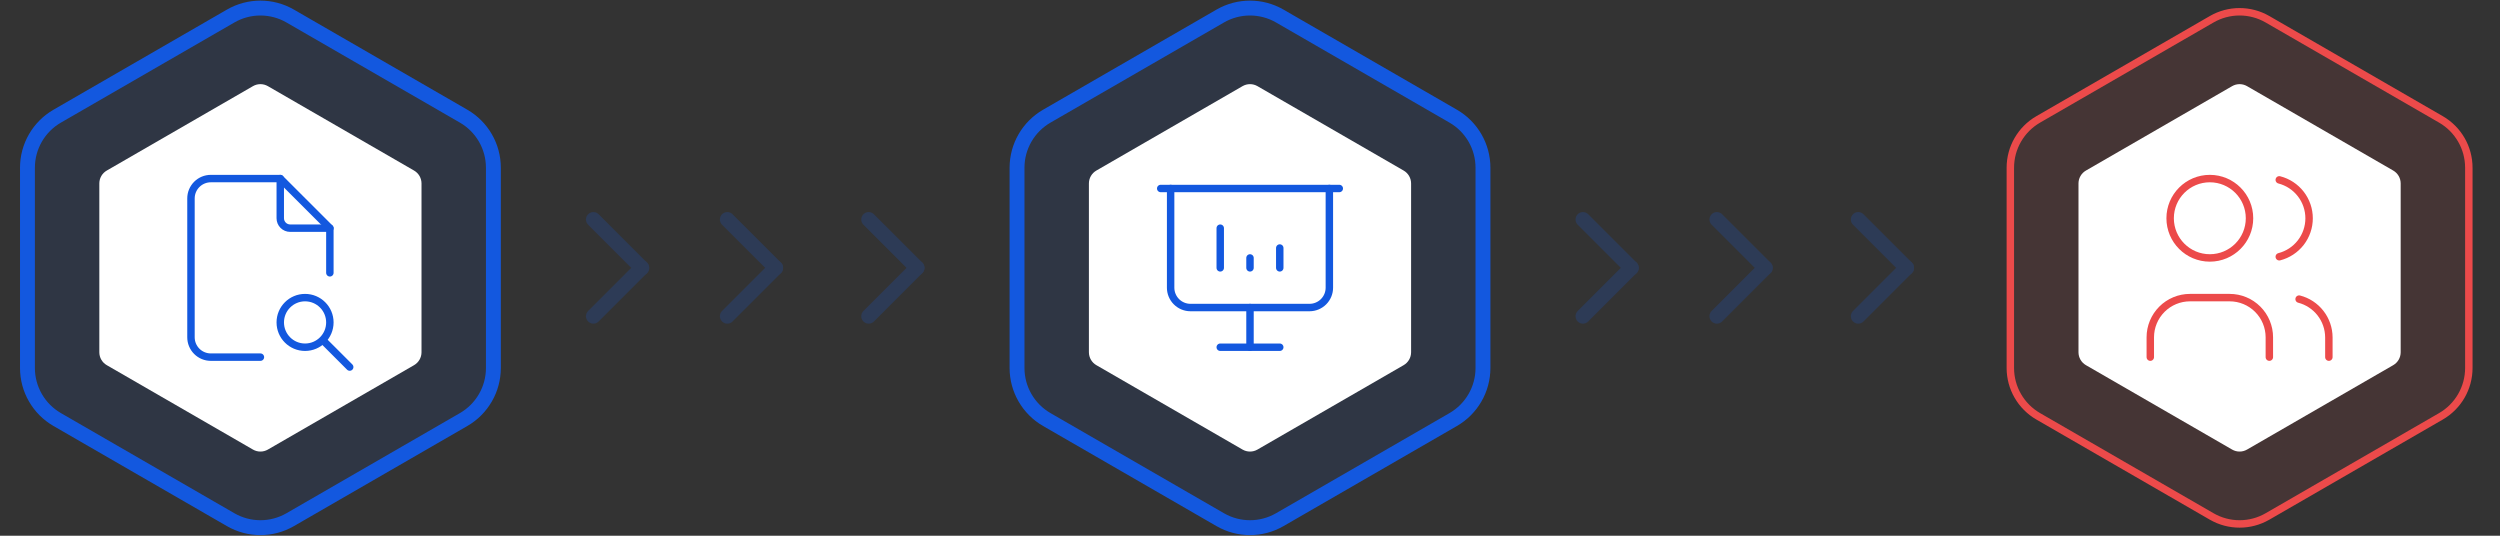 <svg width="336" height="72" viewBox="0 0 336 72" fill="none" xmlns="http://www.w3.org/2000/svg">
<rect x="0" y="0" width="336" height="72" fill="#333333" stroke="none"/>
<g opacity="0.2">
<path d="M79.75 42.5L86.25 36" stroke="#1358DF" stroke-width="2" stroke-linecap="round" stroke-linejoin="round"/>
<path d="M79.75 29.5L86.25 36" stroke="#1358DF" stroke-width="2" stroke-linecap="round" stroke-linejoin="round"/>
<path d="M97.75 42.5L104.25 36" stroke="#1358DF" stroke-width="2" stroke-linecap="round" stroke-linejoin="round"/>
<path d="M97.75 29.5L104.25 36" stroke="#1358DF" stroke-width="2" stroke-linecap="round" stroke-linejoin="round"/>
<path d="M116.75 42.5L123.25 36" stroke="#1358DF" stroke-width="2" stroke-linecap="round" stroke-linejoin="round"/>
<path d="M116.75 29.5L123.25 36" stroke="#1358DF" stroke-width="2" stroke-linecap="round" stroke-linejoin="round"/>
</g>
<g opacity="0.2">
<path d="M212.75 42.5L219.25 36" stroke="#1358DF" stroke-width="2" stroke-linecap="round" stroke-linejoin="round"/>
<path d="M212.75 29.5L219.25 36" stroke="#1358DF" stroke-width="2" stroke-linecap="round" stroke-linejoin="round"/>
<path d="M230.75 42.5L237.25 36" stroke="#1358DF" stroke-width="2" stroke-linecap="round" stroke-linejoin="round"/>
<path d="M230.75 29.5L237.25 36" stroke="#1358DF" stroke-width="2" stroke-linecap="round" stroke-linejoin="round"/>
<path d="M249.75 42.5L256.25 36" stroke="#1358DF" stroke-width="2" stroke-linecap="round" stroke-linejoin="round"/>
<path d="M249.75 29.5L256.25 36" stroke="#1358DF" stroke-width="2" stroke-linecap="round" stroke-linejoin="round"/>
</g>
<path d="M172 2.155C169.525 0.726 166.475 0.726 164 2.155L140.689 15.613C138.214 17.042 136.689 19.683 136.689 22.541V49.459C136.689 52.317 138.214 54.958 140.689 56.387L164 69.845C166.475 71.274 169.525 71.274 172 69.845L195.311 56.387C197.786 54.958 199.311 52.317 199.311 49.459V22.541C199.311 19.683 197.786 17.042 195.311 15.613L172 2.155Z" fill="#1358DF" fill-opacity="0.1" stroke="#1358DF" stroke-width="2"/>
<path d="M304.75 2.588C302.429 1.248 299.571 1.248 297.25 2.588L273.939 16.046C271.619 17.386 270.189 19.862 270.189 22.541V49.459C270.189 52.138 271.619 54.614 273.939 55.954L297.25 69.412C299.571 70.752 302.429 70.752 304.75 69.412L328.061 55.954C330.381 54.614 331.811 52.138 331.811 49.459V22.541C331.811 19.862 330.381 17.386 328.061 16.046L304.75 2.588Z" fill="#EC4A4A" fill-opacity="0.1" stroke="#EC4A4A"/>
<path d="M39 2.155C36.525 0.726 33.475 0.726 31 2.155L7.689 15.613C5.214 17.042 3.689 19.683 3.689 22.541V49.459C3.689 52.317 5.214 54.958 7.689 56.387L31 69.845C33.475 71.274 36.525 71.274 39 69.845L62.311 56.387C64.786 54.958 66.311 52.317 66.311 49.459V22.541C66.311 19.683 64.786 17.042 62.311 15.613L39 2.155Z" fill="#1358DF" fill-opacity="0.1" stroke="#1358DF" stroke-width="2"/>
<path d="M167 11.577C167.619 11.22 168.381 11.22 169 11.577L188.651 22.923C189.269 23.28 189.651 23.94 189.651 24.655V47.345C189.651 48.06 189.269 48.72 188.651 49.077L169 60.423C168.381 60.78 167.619 60.78 167 60.423L147.349 49.077C146.731 48.72 146.349 48.06 146.349 47.345V24.655C146.349 23.94 146.731 23.28 147.349 22.923L167 11.577Z" fill="white"/>
<path d="M300 11.577C300.619 11.22 301.381 11.22 302 11.577L321.651 22.923C322.269 23.28 322.651 23.94 322.651 24.655V47.345C322.651 48.06 322.269 48.72 321.651 49.077L302 60.423C301.381 60.78 300.619 60.78 300 60.423L280.349 49.077C279.731 48.72 279.349 48.06 279.349 47.345V24.655C279.349 23.94 279.731 23.28 280.349 22.923L300 11.577Z" fill="white"/>
<path d="M34 11.577C34.619 11.22 35.381 11.22 36 11.577L55.651 22.923C56.269 23.28 56.651 23.94 56.651 24.655V47.345C56.651 48.06 56.269 48.72 55.651 49.077L36 60.423C35.381 60.78 34.619 60.78 34 60.423L14.349 49.077C13.731 48.72 13.349 48.06 13.349 47.345V24.655C13.349 23.94 13.731 23.28 14.349 22.923L34 11.577Z" fill="white"/>
<path d="M297 34.667C299.946 34.667 302.334 32.279 302.334 29.333C302.334 26.388 299.946 24 297 24C294.055 24 291.667 26.388 291.667 29.333C291.667 32.279 294.055 34.667 297 34.667Z" stroke="#EC4A4A" stroke-linecap="round" stroke-linejoin="round"/>
<path d="M289 48V45.333C289 43.919 289.562 42.562 290.562 41.562C291.562 40.562 292.919 40 294.333 40H299.667C301.081 40 302.438 40.562 303.438 41.562C304.438 42.562 305 43.919 305 45.333V48" stroke="#EC4A4A" stroke-linecap="round" stroke-linejoin="round"/>
<path d="M306.333 24.173C307.48 24.467 308.497 25.134 309.223 26.07C309.949 27.005 310.343 28.156 310.343 29.34C310.343 30.524 309.949 31.675 309.223 32.61C308.497 33.546 307.48 34.213 306.333 34.507" stroke="#EC4A4A" stroke-linecap="round" stroke-linejoin="round"/>
<path d="M313 48V45.333C312.993 44.156 312.597 43.014 311.874 42.086C311.15 41.157 310.14 40.494 309 40.2" stroke="#EC4A4A" stroke-linecap="round" stroke-linejoin="round"/>
<path d="M37.667 24V29.333C37.667 29.687 37.807 30.026 38.057 30.276C38.308 30.526 38.647 30.667 39 30.667H44.334" stroke="#1358DF" stroke-linecap="round" stroke-linejoin="round"/>
<path d="M35 48H28.334C27.626 48 26.948 47.719 26.448 47.219C25.948 46.719 25.667 46.041 25.667 45.333V26.667C25.667 25.959 25.948 25.281 26.448 24.781C26.948 24.281 27.626 24 28.334 24H37.667L44.334 30.667V36.667" stroke="#1358DF" stroke-linecap="round" stroke-linejoin="round"/>
<path d="M41 46.667C42.841 46.667 44.334 45.174 44.334 43.333C44.334 41.492 42.841 40 41 40C39.159 40 37.667 41.492 37.667 43.333C37.667 45.174 39.159 46.667 41 46.667Z" stroke="#1358DF" stroke-linecap="round" stroke-linejoin="round"/>
<path d="M43.667 46L47 49.333" stroke="#1358DF" stroke-linecap="round" stroke-linejoin="round"/>
<path d="M164 36V30.667" stroke="#1358DF" stroke-linecap="round" stroke-linejoin="round"/>
<path d="M172 36V33.333" stroke="#1358DF" stroke-linecap="round" stroke-linejoin="round"/>
<path d="M168 36V34.667" stroke="#1358DF" stroke-linecap="round" stroke-linejoin="round"/>
<path d="M156 25.333H180" stroke="#1358DF" stroke-linecap="round" stroke-linejoin="round"/>
<path d="M157.333 25.333V38.667C157.333 39.374 157.614 40.052 158.114 40.552C158.614 41.052 159.292 41.333 160 41.333H176C176.707 41.333 177.385 41.052 177.885 40.552C178.385 40.052 178.666 39.374 178.666 38.667V25.333" stroke="#1358DF" stroke-linecap="round" stroke-linejoin="round"/>
<path d="M168 41.333V46.667" stroke="#1358DF" stroke-linecap="round" stroke-linejoin="round"/>
<path d="M164 46.667H172" stroke="#1358DF" stroke-linecap="round" stroke-linejoin="round"/>
</svg>

